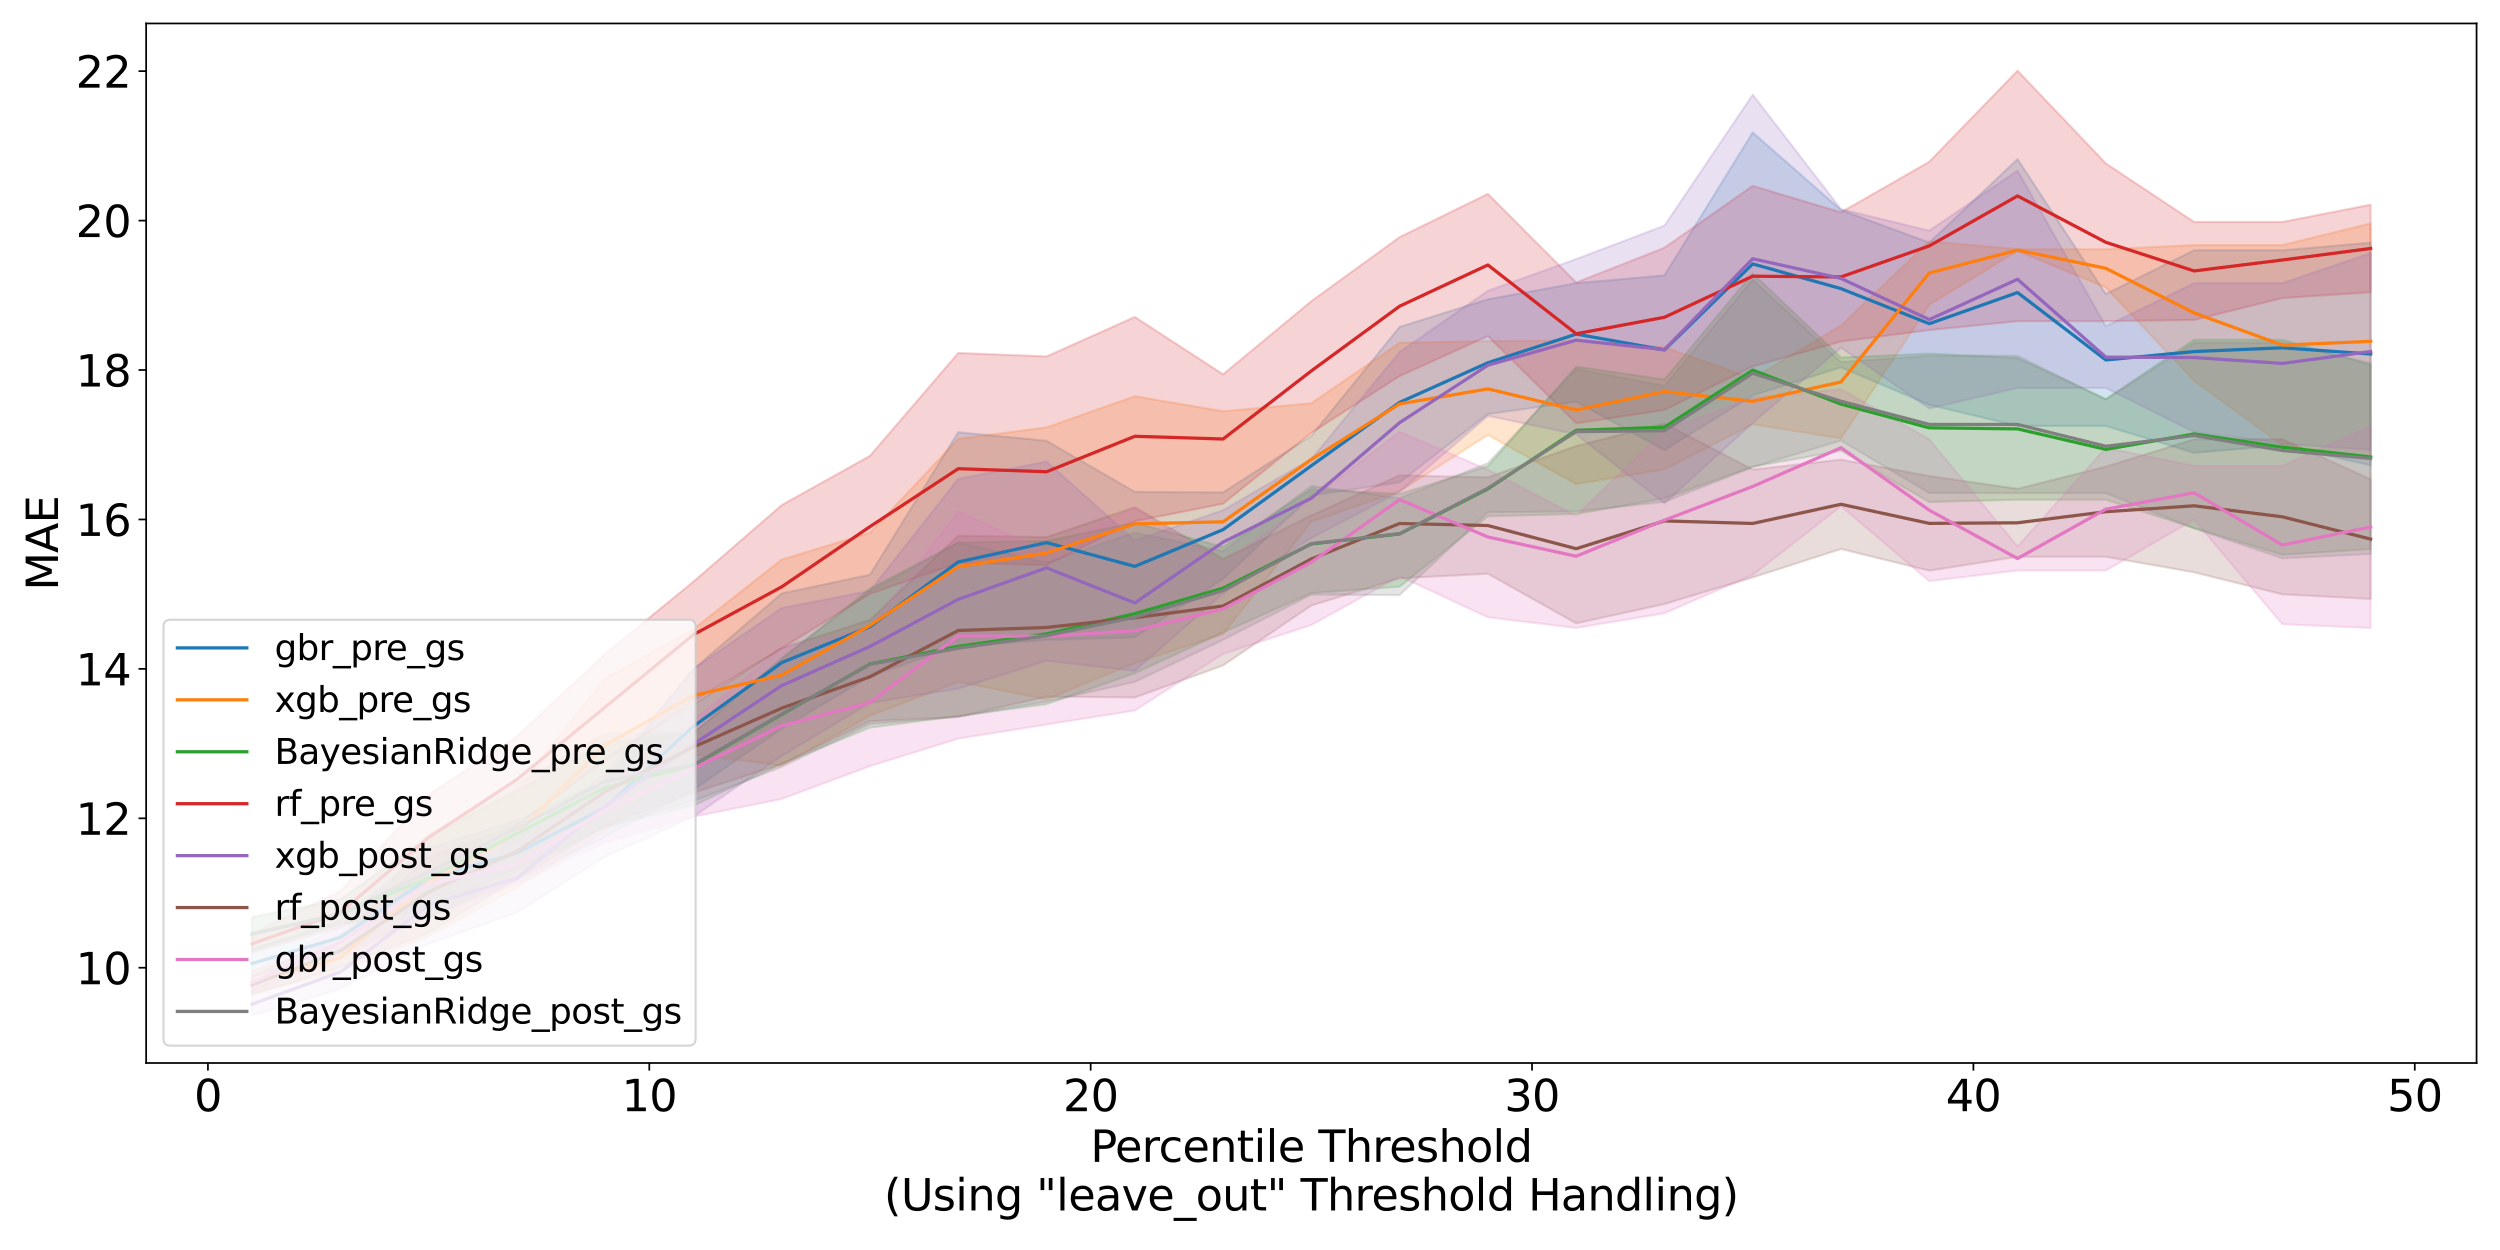 <?xml version="1.0" encoding="utf-8" standalone="no"?>
<!DOCTYPE svg PUBLIC "-//W3C//DTD SVG 1.1//EN"
  "http://www.w3.org/Graphics/SVG/1.1/DTD/svg11.dtd">
<svg xmlns:xlink="http://www.w3.org/1999/xlink" width="1152pt" height="576pt" viewBox="0 0 1152 576" xmlns="http://www.w3.org/2000/svg" version="1.1">
 <defs>
  <style type="text/css">*{stroke-linejoin: round; stroke-linecap: butt}</style>
 </defs>
 <g id="figure_1">
  <g id="patch_1">
   <path d="M 0 576 
L 1152 576 
L 1152 0 
L 0 0 
z
" style="fill: #ffffff"/>
  </g>
  <g id="axes_1">
   <g id="patch_2">
    <path d="M 67.34 489.832 
L 1141.2 489.832 
L 1141.2 10.8 
L 67.34 10.8 
z
" style="fill: #ffffff"/>
   </g>
   <g id="PolyCollection_1">
    <defs>
     <path id="m819f00474e" d="M 116.152 -138.502 
L 116.152 -126.036 
L 156.828 -136.911 
L 197.505 -153.57 
L 238.181 -170.364 
L 278.858 -190.309 
L 319.534 -212.094 
L 360.211 -240.229 
L 400.887 -264.37 
L 441.564 -278.407 
L 482.24 -281.12 
L 522.917 -282.336 
L 563.593 -309.261 
L 604.27 -347.611 
L 644.947 -353.755 
L 685.623 -385.175 
L 726.3 -390.897 
L 766.976 -368.599 
L 807.653 -393.784 
L 848.329 -406.728 
L 889.006 -389.466 
L 929.682 -379.71 
L 970.359 -379.71 
L 1011.035 -367.341 
L 1051.712 -370.786 
L 1092.388 -361.565 
L 1092.388 -464.182 
L 1092.388 -464.182 
L 1051.712 -460.672 
L 1011.035 -460.672 
L 970.359 -440.547 
L 929.682 -502.666 
L 889.006 -464.209 
L 848.329 -479.245 
L 807.653 -514.966 
L 766.976 -449.113 
L 726.3 -445.541 
L 685.623 -438.101 
L 644.947 -425.354 
L 604.27 -375.206 
L 563.593 -349.102 
L 522.917 -349.353 
L 482.24 -372.876 
L 441.564 -376.828 
L 400.887 -311.198 
L 360.211 -302.55 
L 319.534 -267.648 
L 278.858 -216.196 
L 238.181 -197.942 
L 197.505 -185.045 
L 156.828 -151.867 
L 116.152 -138.502 
z
" style="stroke: #1f77b4; stroke-opacity: 0.2"/>
    </defs>
    <g clip-path="url(#p50234b3541)">
     <use xlink:href="#m819f00474e" x="0" y="576" style="fill: #1f77b4; fill-opacity: 0.2; stroke: #1f77b4; stroke-opacity: 0.2"/>
    </g>
   </g>
   <g id="PolyCollection_2">
    <defs>
     <path id="m3ebd8fbb45" d="M 116.152 -128.602 
L 116.152 -118.145 
L 156.828 -128.496 
L 197.505 -144.54 
L 238.181 -167.089 
L 278.858 -193.217 
L 319.534 -228.27 
L 360.211 -223.286 
L 400.887 -246.145 
L 441.564 -261.806 
L 482.24 -253.749 
L 522.917 -270.437 
L 563.593 -283.814 
L 604.27 -335.634 
L 644.947 -349.636 
L 685.623 -375.591 
L 726.3 -352.934 
L 766.976 -359.743 
L 807.653 -380.48 
L 848.329 -373.987 
L 889.006 -435.591 
L 929.682 -460.361 
L 970.359 -443.571 
L 1011.035 -400.52 
L 1051.712 -370.861 
L 1092.388 -364.383 
L 1092.388 -473.056 
L 1092.388 -473.056 
L 1051.712 -463.076 
L 1011.035 -463.076 
L 970.359 -461.148 
L 929.682 -461.148 
L 889.006 -464.813 
L 848.329 -425.981 
L 807.653 -401.622 
L 766.976 -416.016 
L 726.3 -419.062 
L 685.623 -418.807 
L 644.947 -418.055 
L 604.27 -390.171 
L 563.593 -386.496 
L 522.917 -393.416 
L 482.24 -379.053 
L 441.564 -373.767 
L 400.887 -330.537 
L 360.211 -318.132 
L 319.534 -286.136 
L 278.858 -263.31 
L 238.181 -212.649 
L 197.505 -191.102 
L 156.828 -140.146 
L 116.152 -128.602 
z
" style="stroke: #ff7f0e; stroke-opacity: 0.2"/>
    </defs>
    <g clip-path="url(#p50234b3541)">
     <use xlink:href="#m3ebd8fbb45" x="0" y="576" style="fill: #ff7f0e; fill-opacity: 0.2; stroke: #ff7f0e; stroke-opacity: 0.2"/>
    </g>
   </g>
   <g id="PolyCollection_3">
    <defs>
     <path id="m1b0bc0205a" d="M 116.152 -153.653 
L 116.152 -137.771 
L 156.828 -150.194 
L 197.505 -152.84 
L 238.181 -174.287 
L 278.858 -194.933 
L 319.534 -204.715 
L 360.211 -223.969 
L 400.887 -240.68 
L 441.564 -246.051 
L 482.24 -251.467 
L 522.917 -265.795 
L 563.593 -284.611 
L 604.27 -302.722 
L 644.947 -305.68 
L 685.623 -338.093 
L 726.3 -339.149 
L 766.976 -346.338 
L 807.653 -360.934 
L 848.329 -368.286 
L 889.006 -344.657 
L 929.682 -345.74 
L 970.359 -345.74 
L 1011.035 -332.645 
L 1051.712 -320.372 
L 1092.388 -322.99 
L 1092.388 -407.848 
L 1092.388 -407.848 
L 1051.712 -419.447 
L 1011.035 -419.447 
L 970.359 -392.107 
L 929.682 -411.01 
L 889.006 -413.054 
L 848.329 -411.248 
L 807.653 -449.998 
L 766.976 -401.105 
L 726.3 -407.043 
L 685.623 -361.163 
L 644.947 -348.389 
L 604.27 -350.587 
L 563.593 -323.95 
L 522.917 -335.106 
L 482.24 -326.685 
L 441.564 -326.03 
L 400.887 -304.769 
L 360.211 -272.364 
L 319.534 -238.286 
L 278.858 -233.86 
L 238.181 -211.564 
L 197.505 -189.961 
L 156.828 -161.617 
L 116.152 -153.653 
z
" style="stroke: #2ca02c; stroke-opacity: 0.2"/>
    </defs>
    <g clip-path="url(#p50234b3541)">
     <use xlink:href="#m1b0bc0205a" x="0" y="576" style="fill: #2ca02c; fill-opacity: 0.2; stroke: #2ca02c; stroke-opacity: 0.2"/>
    </g>
   </g>
   <g id="PolyCollection_4">
    <defs>
     <path id="m17bde543a5" d="M 116.152 -145.741 
L 116.152 -137.014 
L 156.828 -148.645 
L 197.505 -168.422 
L 238.181 -195.793 
L 278.858 -225.156 
L 319.534 -252.894 
L 360.211 -277.275 
L 400.887 -302.317 
L 441.564 -316.648 
L 482.24 -315.566 
L 522.917 -335.835 
L 563.593 -343.895 
L 604.27 -376.589 
L 644.947 -402.726 
L 685.623 -421.122 
L 726.3 -380.948 
L 766.976 -387.075 
L 807.653 -407.118 
L 848.329 -418.619 
L 889.006 -423.902 
L 929.682 -427.994 
L 970.359 -427.994 
L 1011.035 -428.574 
L 1051.712 -438.657 
L 1092.388 -441.335 
L 1092.388 -481.693 
L 1092.388 -481.693 
L 1051.712 -473.728 
L 1011.035 -473.728 
L 970.359 -500.698 
L 929.682 -543.426 
L 889.006 -501.474 
L 848.329 -478.158 
L 807.653 -490.343 
L 766.976 -461.853 
L 726.3 -445.829 
L 685.623 -486.683 
L 644.947 -466.746 
L 604.27 -437.232 
L 563.593 -403.513 
L 522.917 -429.949 
L 482.24 -411.762 
L 441.564 -413.34 
L 400.887 -365.959 
L 360.211 -343.26 
L 319.534 -307.995 
L 278.858 -274.749 
L 238.181 -236.665 
L 197.505 -209.768 
L 156.828 -165.42 
L 116.152 -145.741 
z
" style="stroke: #d62728; stroke-opacity: 0.2"/>
    </defs>
    <g clip-path="url(#p50234b3541)">
     <use xlink:href="#m17bde543a5" x="0" y="576" style="fill: #d62728; fill-opacity: 0.2; stroke: #d62728; stroke-opacity: 0.2"/>
    </g>
   </g>
   <g id="PolyCollection_5">
    <defs>
     <path id="m813fef4006" d="M 116.152 -119.782 
L 116.152 -107.942 
L 156.828 -120.309 
L 197.505 -141.144 
L 238.181 -155.487 
L 278.858 -181.267 
L 319.534 -199.677 
L 360.211 -227.702 
L 400.887 -252.117 
L 441.564 -258.652 
L 482.24 -271.547 
L 522.917 -266.852 
L 563.593 -302.544 
L 604.27 -328.095 
L 644.947 -349.407 
L 685.623 -384.366 
L 726.3 -375.91 
L 766.976 -344.025 
L 807.653 -381.171 
L 848.329 -415.785 
L 889.006 -387.798 
L 929.682 -397.215 
L 970.359 -397.215 
L 1011.035 -376.972 
L 1051.712 -371.531 
L 1092.388 -368.664 
L 1092.388 -459.37 
L 1092.388 -459.37 
L 1051.712 -445.516 
L 1011.035 -445.516 
L 970.359 -425.662 
L 929.682 -497.398 
L 889.006 -469.685 
L 848.329 -479.621 
L 807.653 -532.367 
L 766.976 -472.038 
L 726.3 -456.626 
L 685.623 -441.972 
L 644.947 -413.816 
L 604.27 -364.469 
L 563.593 -340.884 
L 522.917 -326.971 
L 482.24 -363.337 
L 441.564 -355.304 
L 400.887 -303.738 
L 360.211 -295.824 
L 319.534 -267.753 
L 278.858 -219.046 
L 238.181 -189.852 
L 197.505 -173.249 
L 156.828 -137.811 
L 116.152 -119.782 
z
" style="stroke: #9467bd; stroke-opacity: 0.2"/>
    </defs>
    <g clip-path="url(#p50234b3541)">
     <use xlink:href="#m813fef4006" x="0" y="576" style="fill: #9467bd; fill-opacity: 0.2; stroke: #9467bd; stroke-opacity: 0.2"/>
    </g>
   </g>
   <g id="PolyCollection_6">
    <defs>
     <path id="m4f1d63dacf" d="M 116.152 -125.949 
L 116.152 -117.687 
L 156.828 -130.337 
L 197.505 -146.184 
L 238.181 -170.785 
L 278.858 -195.476 
L 319.534 -210.69 
L 360.211 -223.899 
L 400.887 -243.661 
L 441.564 -245.649 
L 482.24 -254.998 
L 522.917 -254.583 
L 563.593 -269.372 
L 604.27 -296.971 
L 644.947 -309.535 
L 685.623 -311.608 
L 726.3 -288.766 
L 766.976 -297.66 
L 807.653 -309.926 
L 848.329 -323.026 
L 889.006 -313.02 
L 929.682 -319.43 
L 970.359 -319.43 
L 1011.035 -312.281 
L 1051.712 -302.127 
L 1092.388 -299.999 
L 1092.388 -355.157 
L 1092.388 -355.157 
L 1051.712 -373.584 
L 1011.035 -373.584 
L 970.359 -360.973 
L 929.682 -350.751 
L 889.006 -356.633 
L 848.329 -364.228 
L 807.653 -359.649 
L 766.976 -380.801 
L 726.3 -370.485 
L 685.623 -356.055 
L 644.947 -356.986 
L 604.27 -338.485 
L 563.593 -318.41 
L 522.917 -342.252 
L 482.24 -328.504 
L 441.564 -329.173 
L 400.887 -290.364 
L 360.211 -277.378 
L 319.534 -251.349 
L 278.858 -226.732 
L 238.181 -195.882 
L 197.505 -181.043 
L 156.828 -145.073 
L 116.152 -125.949 
z
" style="stroke: #8c564b; stroke-opacity: 0.2"/>
    </defs>
    <g clip-path="url(#p50234b3541)">
     <use xlink:href="#m4f1d63dacf" x="0" y="576" style="fill: #8c564b; fill-opacity: 0.2; stroke: #8c564b; stroke-opacity: 0.2"/>
    </g>
   </g>
   <g id="PolyCollection_7">
    <defs>
     <path id="m978d7ada3b" d="M 116.152 -128.238 
L 116.152 -118.541 
L 156.828 -134.895 
L 197.505 -153.953 
L 238.181 -168.698 
L 278.858 -187.773 
L 319.534 -199.684 
L 360.211 -207.859 
L 400.887 -222.98 
L 441.564 -235.653 
L 482.24 -242.148 
L 522.917 -248.587 
L 563.593 -274.71 
L 604.27 -287.981 
L 644.947 -310.492 
L 685.623 -291.543 
L 726.3 -286.637 
L 766.976 -293.436 
L 807.653 -311.054 
L 848.329 -342.725 
L 889.006 -308.229 
L 929.682 -313.109 
L 970.359 -313.109 
L 1011.035 -336.547 
L 1051.712 -288.368 
L 1092.388 -286.634 
L 1092.388 -379.691 
L 1092.388 -379.691 
L 1051.712 -361.331 
L 1011.035 -361.331 
L 970.359 -369.62 
L 929.682 -324.155 
L 889.006 -373.537 
L 848.329 -396.645 
L 807.653 -392.615 
L 766.976 -377.828 
L 726.3 -338.297 
L 685.623 -359.525 
L 644.947 -377.054 
L 604.27 -345.939 
L 563.593 -316.149 
L 522.917 -342.042 
L 482.24 -321.943 
L 441.564 -340.47 
L 400.887 -287.277 
L 360.211 -277.117 
L 319.534 -244.16 
L 278.858 -216.323 
L 238.181 -186.495 
L 197.505 -185.824 
L 156.828 -149.263 
L 116.152 -128.238 
z
" style="stroke: #e377c2; stroke-opacity: 0.2"/>
    </defs>
    <g clip-path="url(#p50234b3541)">
     <use xlink:href="#m978d7ada3b" x="0" y="576" style="fill: #e377c2; fill-opacity: 0.2; stroke: #e377c2; stroke-opacity: 0.2"/>
    </g>
   </g>
   <g id="PolyCollection_8">
    <defs>
     <path id="m6491fcd798" d="M 116.152 -153.197 
L 116.152 -138.501 
L 156.828 -150.224 
L 197.505 -157.035 
L 238.181 -175.944 
L 278.858 -194.991 
L 319.534 -206.83 
L 360.211 -222.583 
L 400.887 -242.328 
L 441.564 -245.674 
L 482.24 -252.674 
L 522.917 -261.787 
L 563.593 -281.181 
L 604.27 -302.007 
L 644.947 -301.774 
L 685.623 -339.941 
L 726.3 -340.306 
L 766.976 -344.728 
L 807.653 -360.74 
L 848.329 -373.001 
L 889.006 -348.786 
L 929.682 -348.758 
L 970.359 -348.758 
L 1011.035 -332.518 
L 1051.712 -318.709 
L 1092.388 -320.739 
L 1092.388 -408.737 
L 1092.388 -408.737 
L 1051.712 -418.11 
L 1011.035 -418.11 
L 970.359 -391.962 
L 929.682 -412.06 
L 889.006 -412.076 
L 848.329 -409.184 
L 807.653 -447.227 
L 766.976 -398.201 
L 726.3 -405.995 
L 685.623 -362.592 
L 644.947 -346.466 
L 604.27 -352.098 
L 563.593 -322.073 
L 522.917 -330.586 
L 482.24 -316.716 
L 441.564 -325.886 
L 400.887 -303.707 
L 360.211 -272.71 
L 319.534 -238.116 
L 278.858 -238.129 
L 238.181 -214.884 
L 197.505 -191.278 
L 156.828 -161.375 
L 116.152 -153.197 
z
" style="stroke: #7f7f7f; stroke-opacity: 0.2"/>
    </defs>
    <g clip-path="url(#p50234b3541)">
     <use xlink:href="#m6491fcd798" x="0" y="576" style="fill: #7f7f7f; fill-opacity: 0.2; stroke: #7f7f7f; stroke-opacity: 0.2"/>
    </g>
   </g>
   <g id="matplotlib.axis_1">
    <g id="xtick_1">
     <g id="line2d_1">
      <defs>
       <path id="m5d706feee9" d="M 0 0 
L 0 3.5 
" style="stroke: #000000; stroke-width: 0.8"/>
      </defs>
      <g>
       <use xlink:href="#m5d706feee9" x="95.814" y="489.832" style="stroke: #000000; stroke-width: 0.8"/>
      </g>
     </g>
     <g id="text_1">
      <!-- 0 -->
      <g transform="translate(89.451 512.029) scale(0.2 -0.2)">
       <defs>
        <path id="DejaVuSans-30" d="M 2034 4250 
Q 1547 4250 1301 3770 
Q 1056 3291 1056 2328 
Q 1056 1369 1301 889 
Q 1547 409 2034 409 
Q 2525 409 2770 889 
Q 3016 1369 3016 2328 
Q 3016 3291 2770 3770 
Q 2525 4250 2034 4250 
z
M 2034 4750 
Q 2819 4750 3233 4129 
Q 3647 3509 3647 2328 
Q 3647 1150 3233 529 
Q 2819 -91 2034 -91 
Q 1250 -91 836 529 
Q 422 1150 422 2328 
Q 422 3509 836 4129 
Q 1250 4750 2034 4750 
z
" transform="scale(0.016)"/>
       </defs>
       <use xlink:href="#DejaVuSans-30"/>
      </g>
     </g>
    </g>
    <g id="xtick_2">
     <g id="line2d_2">
      <g>
       <use xlink:href="#m5d706feee9" x="299.196" y="489.832" style="stroke: #000000; stroke-width: 0.8"/>
      </g>
     </g>
     <g id="text_2">
      <!-- 10 -->
      <g transform="translate(286.471 512.029) scale(0.2 -0.2)">
       <defs>
        <path id="DejaVuSans-31" d="M 794 531 
L 1825 531 
L 1825 4091 
L 703 3866 
L 703 4441 
L 1819 4666 
L 2450 4666 
L 2450 531 
L 3481 531 
L 3481 0 
L 794 0 
L 794 531 
z
" transform="scale(0.016)"/>
       </defs>
       <use xlink:href="#DejaVuSans-31"/>
       <use xlink:href="#DejaVuSans-30" x="63.623"/>
      </g>
     </g>
    </g>
    <g id="xtick_3">
     <g id="line2d_3">
      <g>
       <use xlink:href="#m5d706feee9" x="502.579" y="489.832" style="stroke: #000000; stroke-width: 0.8"/>
      </g>
     </g>
     <g id="text_3">
      <!-- 20 -->
      <g transform="translate(489.854 512.029) scale(0.2 -0.2)">
       <defs>
        <path id="DejaVuSans-32" d="M 1228 531 
L 3431 531 
L 3431 0 
L 469 0 
L 469 531 
Q 828 903 1448 1529 
Q 2069 2156 2228 2338 
Q 2531 2678 2651 2914 
Q 2772 3150 2772 3378 
Q 2772 3750 2511 3984 
Q 2250 4219 1831 4219 
Q 1534 4219 1204 4116 
Q 875 4013 500 3803 
L 500 4441 
Q 881 4594 1212 4672 
Q 1544 4750 1819 4750 
Q 2544 4750 2975 4387 
Q 3406 4025 3406 3419 
Q 3406 3131 3298 2873 
Q 3191 2616 2906 2266 
Q 2828 2175 2409 1742 
Q 1991 1309 1228 531 
z
" transform="scale(0.016)"/>
       </defs>
       <use xlink:href="#DejaVuSans-32"/>
       <use xlink:href="#DejaVuSans-30" x="63.623"/>
      </g>
     </g>
    </g>
    <g id="xtick_4">
     <g id="line2d_4">
      <g>
       <use xlink:href="#m5d706feee9" x="705.961" y="489.832" style="stroke: #000000; stroke-width: 0.8"/>
      </g>
     </g>
     <g id="text_4">
      <!-- 30 -->
      <g transform="translate(693.236 512.029) scale(0.2 -0.2)">
       <defs>
        <path id="DejaVuSans-33" d="M 2597 2516 
Q 3050 2419 3304 2112 
Q 3559 1806 3559 1356 
Q 3559 666 3084 287 
Q 2609 -91 1734 -91 
Q 1441 -91 1130 -33 
Q 819 25 488 141 
L 488 750 
Q 750 597 1062 519 
Q 1375 441 1716 441 
Q 2309 441 2620 675 
Q 2931 909 2931 1356 
Q 2931 1769 2642 2001 
Q 2353 2234 1838 2234 
L 1294 2234 
L 1294 2753 
L 1863 2753 
Q 2328 2753 2575 2939 
Q 2822 3125 2822 3475 
Q 2822 3834 2567 4026 
Q 2313 4219 1838 4219 
Q 1578 4219 1281 4162 
Q 984 4106 628 3988 
L 628 4550 
Q 988 4650 1302 4700 
Q 1616 4750 1894 4750 
Q 2613 4750 3031 4423 
Q 3450 4097 3450 3541 
Q 3450 3153 3228 2886 
Q 3006 2619 2597 2516 
z
" transform="scale(0.016)"/>
       </defs>
       <use xlink:href="#DejaVuSans-33"/>
       <use xlink:href="#DejaVuSans-30" x="63.623"/>
      </g>
     </g>
    </g>
    <g id="xtick_5">
     <g id="line2d_5">
      <g>
       <use xlink:href="#m5d706feee9" x="909.344" y="489.832" style="stroke: #000000; stroke-width: 0.8"/>
      </g>
     </g>
     <g id="text_5">
      <!-- 40 -->
      <g transform="translate(896.619 512.029) scale(0.2 -0.2)">
       <defs>
        <path id="DejaVuSans-34" d="M 2419 4116 
L 825 1625 
L 2419 1625 
L 2419 4116 
z
M 2253 4666 
L 3047 4666 
L 3047 1625 
L 3713 1625 
L 3713 1100 
L 3047 1100 
L 3047 0 
L 2419 0 
L 2419 1100 
L 313 1100 
L 313 1709 
L 2253 4666 
z
" transform="scale(0.016)"/>
       </defs>
       <use xlink:href="#DejaVuSans-34"/>
       <use xlink:href="#DejaVuSans-30" x="63.623"/>
      </g>
     </g>
    </g>
    <g id="xtick_6">
     <g id="line2d_6">
      <g>
       <use xlink:href="#m5d706feee9" x="1112.726" y="489.832" style="stroke: #000000; stroke-width: 0.8"/>
      </g>
     </g>
     <g id="text_6">
      <!-- 50 -->
      <g transform="translate(1100.001 512.029) scale(0.2 -0.2)">
       <defs>
        <path id="DejaVuSans-35" d="M 691 4666 
L 3169 4666 
L 3169 4134 
L 1269 4134 
L 1269 2991 
Q 1406 3038 1543 3061 
Q 1681 3084 1819 3084 
Q 2600 3084 3056 2656 
Q 3513 2228 3513 1497 
Q 3513 744 3044 326 
Q 2575 -91 1722 -91 
Q 1428 -91 1123 -41 
Q 819 9 494 109 
L 494 744 
Q 775 591 1075 516 
Q 1375 441 1709 441 
Q 2250 441 2565 725 
Q 2881 1009 2881 1497 
Q 2881 1984 2565 2268 
Q 2250 2553 1709 2553 
Q 1456 2553 1204 2497 
Q 953 2441 691 2322 
L 691 4666 
z
" transform="scale(0.016)"/>
       </defs>
       <use xlink:href="#DejaVuSans-35"/>
       <use xlink:href="#DejaVuSans-30" x="63.623"/>
      </g>
     </g>
    </g>
    <g id="text_7">
     <!-- Percentile Threshold -->
     <g transform="translate(502.49 535.385) scale(0.2 -0.2)">
      <defs>
       <path id="DejaVuSans-50" d="M 1259 4147 
L 1259 2394 
L 2053 2394 
Q 2494 2394 2734 2622 
Q 2975 2850 2975 3272 
Q 2975 3691 2734 3919 
Q 2494 4147 2053 4147 
L 1259 4147 
z
M 628 4666 
L 2053 4666 
Q 2838 4666 3239 4311 
Q 3641 3956 3641 3272 
Q 3641 2581 3239 2228 
Q 2838 1875 2053 1875 
L 1259 1875 
L 1259 0 
L 628 0 
L 628 4666 
z
" transform="scale(0.016)"/>
       <path id="DejaVuSans-65" d="M 3597 1894 
L 3597 1613 
L 953 1613 
Q 991 1019 1311 708 
Q 1631 397 2203 397 
Q 2534 397 2845 478 
Q 3156 559 3463 722 
L 3463 178 
Q 3153 47 2828 -22 
Q 2503 -91 2169 -91 
Q 1331 -91 842 396 
Q 353 884 353 1716 
Q 353 2575 817 3079 
Q 1281 3584 2069 3584 
Q 2775 3584 3186 3129 
Q 3597 2675 3597 1894 
z
M 3022 2063 
Q 3016 2534 2758 2815 
Q 2500 3097 2075 3097 
Q 1594 3097 1305 2825 
Q 1016 2553 972 2059 
L 3022 2063 
z
" transform="scale(0.016)"/>
       <path id="DejaVuSans-72" d="M 2631 2963 
Q 2534 3019 2420 3045 
Q 2306 3072 2169 3072 
Q 1681 3072 1420 2755 
Q 1159 2438 1159 1844 
L 1159 0 
L 581 0 
L 581 3500 
L 1159 3500 
L 1159 2956 
Q 1341 3275 1631 3429 
Q 1922 3584 2338 3584 
Q 2397 3584 2469 3576 
Q 2541 3569 2628 3553 
L 2631 2963 
z
" transform="scale(0.016)"/>
       <path id="DejaVuSans-63" d="M 3122 3366 
L 3122 2828 
Q 2878 2963 2633 3030 
Q 2388 3097 2138 3097 
Q 1578 3097 1268 2742 
Q 959 2388 959 1747 
Q 959 1106 1268 751 
Q 1578 397 2138 397 
Q 2388 397 2633 464 
Q 2878 531 3122 666 
L 3122 134 
Q 2881 22 2623 -34 
Q 2366 -91 2075 -91 
Q 1284 -91 818 406 
Q 353 903 353 1747 
Q 353 2603 823 3093 
Q 1294 3584 2113 3584 
Q 2378 3584 2631 3529 
Q 2884 3475 3122 3366 
z
" transform="scale(0.016)"/>
       <path id="DejaVuSans-6e" d="M 3513 2113 
L 3513 0 
L 2938 0 
L 2938 2094 
Q 2938 2591 2744 2837 
Q 2550 3084 2163 3084 
Q 1697 3084 1428 2787 
Q 1159 2491 1159 1978 
L 1159 0 
L 581 0 
L 581 3500 
L 1159 3500 
L 1159 2956 
Q 1366 3272 1645 3428 
Q 1925 3584 2291 3584 
Q 2894 3584 3203 3211 
Q 3513 2838 3513 2113 
z
" transform="scale(0.016)"/>
       <path id="DejaVuSans-74" d="M 1172 4494 
L 1172 3500 
L 2356 3500 
L 2356 3053 
L 1172 3053 
L 1172 1153 
Q 1172 725 1289 603 
Q 1406 481 1766 481 
L 2356 481 
L 2356 0 
L 1766 0 
Q 1100 0 847 248 
Q 594 497 594 1153 
L 594 3053 
L 172 3053 
L 172 3500 
L 594 3500 
L 594 4494 
L 1172 4494 
z
" transform="scale(0.016)"/>
       <path id="DejaVuSans-69" d="M 603 3500 
L 1178 3500 
L 1178 0 
L 603 0 
L 603 3500 
z
M 603 4863 
L 1178 4863 
L 1178 4134 
L 603 4134 
L 603 4863 
z
" transform="scale(0.016)"/>
       <path id="DejaVuSans-6c" d="M 603 4863 
L 1178 4863 
L 1178 0 
L 603 0 
L 603 4863 
z
" transform="scale(0.016)"/>
       <path id="DejaVuSans-20" transform="scale(0.016)"/>
       <path id="DejaVuSans-54" d="M -19 4666 
L 3928 4666 
L 3928 4134 
L 2272 4134 
L 2272 0 
L 1638 0 
L 1638 4134 
L -19 4134 
L -19 4666 
z
" transform="scale(0.016)"/>
       <path id="DejaVuSans-68" d="M 3513 2113 
L 3513 0 
L 2938 0 
L 2938 2094 
Q 2938 2591 2744 2837 
Q 2550 3084 2163 3084 
Q 1697 3084 1428 2787 
Q 1159 2491 1159 1978 
L 1159 0 
L 581 0 
L 581 4863 
L 1159 4863 
L 1159 2956 
Q 1366 3272 1645 3428 
Q 1925 3584 2291 3584 
Q 2894 3584 3203 3211 
Q 3513 2838 3513 2113 
z
" transform="scale(0.016)"/>
       <path id="DejaVuSans-73" d="M 2834 3397 
L 2834 2853 
Q 2591 2978 2328 3040 
Q 2066 3103 1784 3103 
Q 1356 3103 1142 2972 
Q 928 2841 928 2578 
Q 928 2378 1081 2264 
Q 1234 2150 1697 2047 
L 1894 2003 
Q 2506 1872 2764 1633 
Q 3022 1394 3022 966 
Q 3022 478 2636 193 
Q 2250 -91 1575 -91 
Q 1294 -91 989 -36 
Q 684 19 347 128 
L 347 722 
Q 666 556 975 473 
Q 1284 391 1588 391 
Q 1994 391 2212 530 
Q 2431 669 2431 922 
Q 2431 1156 2273 1281 
Q 2116 1406 1581 1522 
L 1381 1569 
Q 847 1681 609 1914 
Q 372 2147 372 2553 
Q 372 3047 722 3315 
Q 1072 3584 1716 3584 
Q 2034 3584 2315 3537 
Q 2597 3491 2834 3397 
z
" transform="scale(0.016)"/>
       <path id="DejaVuSans-6f" d="M 1959 3097 
Q 1497 3097 1228 2736 
Q 959 2375 959 1747 
Q 959 1119 1226 758 
Q 1494 397 1959 397 
Q 2419 397 2687 759 
Q 2956 1122 2956 1747 
Q 2956 2369 2687 2733 
Q 2419 3097 1959 3097 
z
M 1959 3584 
Q 2709 3584 3137 3096 
Q 3566 2609 3566 1747 
Q 3566 888 3137 398 
Q 2709 -91 1959 -91 
Q 1206 -91 779 398 
Q 353 888 353 1747 
Q 353 2609 779 3096 
Q 1206 3584 1959 3584 
z
" transform="scale(0.016)"/>
       <path id="DejaVuSans-64" d="M 2906 2969 
L 2906 4863 
L 3481 4863 
L 3481 0 
L 2906 0 
L 2906 525 
Q 2725 213 2448 61 
Q 2172 -91 1784 -91 
Q 1150 -91 751 415 
Q 353 922 353 1747 
Q 353 2572 751 3078 
Q 1150 3584 1784 3584 
Q 2172 3584 2448 3432 
Q 2725 3281 2906 2969 
z
M 947 1747 
Q 947 1113 1208 752 
Q 1469 391 1925 391 
Q 2381 391 2643 752 
Q 2906 1113 2906 1747 
Q 2906 2381 2643 2742 
Q 2381 3103 1925 3103 
Q 1469 3103 1208 2742 
Q 947 2381 947 1747 
z
" transform="scale(0.016)"/>
      </defs>
      <use xlink:href="#DejaVuSans-50"/>
      <use xlink:href="#DejaVuSans-65" x="56.678"/>
      <use xlink:href="#DejaVuSans-72" x="118.201"/>
      <use xlink:href="#DejaVuSans-63" x="157.064"/>
      <use xlink:href="#DejaVuSans-65" x="212.045"/>
      <use xlink:href="#DejaVuSans-6e" x="273.568"/>
      <use xlink:href="#DejaVuSans-74" x="336.947"/>
      <use xlink:href="#DejaVuSans-69" x="376.156"/>
      <use xlink:href="#DejaVuSans-6c" x="403.939"/>
      <use xlink:href="#DejaVuSans-65" x="431.723"/>
      <use xlink:href="#DejaVuSans-20" x="493.246"/>
      <use xlink:href="#DejaVuSans-54" x="525.033"/>
      <use xlink:href="#DejaVuSans-68" x="586.117"/>
      <use xlink:href="#DejaVuSans-72" x="649.496"/>
      <use xlink:href="#DejaVuSans-65" x="688.359"/>
      <use xlink:href="#DejaVuSans-73" x="749.883"/>
      <use xlink:href="#DejaVuSans-68" x="801.982"/>
      <use xlink:href="#DejaVuSans-6f" x="865.361"/>
      <use xlink:href="#DejaVuSans-6c" x="926.543"/>
      <use xlink:href="#DejaVuSans-64" x="954.326"/>
     </g>
     <!-- (Using "leave_out" Threshold Handling) -->
     <g transform="translate(407.379 557.781) scale(0.2 -0.2)">
      <defs>
       <path id="DejaVuSans-28" d="M 1984 4856 
Q 1566 4138 1362 3434 
Q 1159 2731 1159 2009 
Q 1159 1288 1364 580 
Q 1569 -128 1984 -844 
L 1484 -844 
Q 1016 -109 783 600 
Q 550 1309 550 2009 
Q 550 2706 781 3412 
Q 1013 4119 1484 4856 
L 1984 4856 
z
" transform="scale(0.016)"/>
       <path id="DejaVuSans-55" d="M 556 4666 
L 1191 4666 
L 1191 1831 
Q 1191 1081 1462 751 
Q 1734 422 2344 422 
Q 2950 422 3222 751 
Q 3494 1081 3494 1831 
L 3494 4666 
L 4128 4666 
L 4128 1753 
Q 4128 841 3676 375 
Q 3225 -91 2344 -91 
Q 1459 -91 1007 375 
Q 556 841 556 1753 
L 556 4666 
z
" transform="scale(0.016)"/>
       <path id="DejaVuSans-67" d="M 2906 1791 
Q 2906 2416 2648 2759 
Q 2391 3103 1925 3103 
Q 1463 3103 1205 2759 
Q 947 2416 947 1791 
Q 947 1169 1205 825 
Q 1463 481 1925 481 
Q 2391 481 2648 825 
Q 2906 1169 2906 1791 
z
M 3481 434 
Q 3481 -459 3084 -895 
Q 2688 -1331 1869 -1331 
Q 1566 -1331 1297 -1286 
Q 1028 -1241 775 -1147 
L 775 -588 
Q 1028 -725 1275 -790 
Q 1522 -856 1778 -856 
Q 2344 -856 2625 -561 
Q 2906 -266 2906 331 
L 2906 616 
Q 2728 306 2450 153 
Q 2172 0 1784 0 
Q 1141 0 747 490 
Q 353 981 353 1791 
Q 353 2603 747 3093 
Q 1141 3584 1784 3584 
Q 2172 3584 2450 3431 
Q 2728 3278 2906 2969 
L 2906 3500 
L 3481 3500 
L 3481 434 
z
" transform="scale(0.016)"/>
       <path id="DejaVuSans-22" d="M 1147 4666 
L 1147 2931 
L 616 2931 
L 616 4666 
L 1147 4666 
z
M 2328 4666 
L 2328 2931 
L 1797 2931 
L 1797 4666 
L 2328 4666 
z
" transform="scale(0.016)"/>
       <path id="DejaVuSans-61" d="M 2194 1759 
Q 1497 1759 1228 1600 
Q 959 1441 959 1056 
Q 959 750 1161 570 
Q 1363 391 1709 391 
Q 2188 391 2477 730 
Q 2766 1069 2766 1631 
L 2766 1759 
L 2194 1759 
z
M 3341 1997 
L 3341 0 
L 2766 0 
L 2766 531 
Q 2569 213 2275 61 
Q 1981 -91 1556 -91 
Q 1019 -91 701 211 
Q 384 513 384 1019 
Q 384 1609 779 1909 
Q 1175 2209 1959 2209 
L 2766 2209 
L 2766 2266 
Q 2766 2663 2505 2880 
Q 2244 3097 1772 3097 
Q 1472 3097 1187 3025 
Q 903 2953 641 2809 
L 641 3341 
Q 956 3463 1253 3523 
Q 1550 3584 1831 3584 
Q 2591 3584 2966 3190 
Q 3341 2797 3341 1997 
z
" transform="scale(0.016)"/>
       <path id="DejaVuSans-76" d="M 191 3500 
L 800 3500 
L 1894 563 
L 2988 3500 
L 3597 3500 
L 2284 0 
L 1503 0 
L 191 3500 
z
" transform="scale(0.016)"/>
       <path id="DejaVuSans-5f" d="M 3263 -1063 
L 3263 -1509 
L -63 -1509 
L -63 -1063 
L 3263 -1063 
z
" transform="scale(0.016)"/>
       <path id="DejaVuSans-75" d="M 544 1381 
L 544 3500 
L 1119 3500 
L 1119 1403 
Q 1119 906 1312 657 
Q 1506 409 1894 409 
Q 2359 409 2629 706 
Q 2900 1003 2900 1516 
L 2900 3500 
L 3475 3500 
L 3475 0 
L 2900 0 
L 2900 538 
Q 2691 219 2414 64 
Q 2138 -91 1772 -91 
Q 1169 -91 856 284 
Q 544 659 544 1381 
z
M 1991 3584 
L 1991 3584 
z
" transform="scale(0.016)"/>
       <path id="DejaVuSans-48" d="M 628 4666 
L 1259 4666 
L 1259 2753 
L 3553 2753 
L 3553 4666 
L 4184 4666 
L 4184 0 
L 3553 0 
L 3553 2222 
L 1259 2222 
L 1259 0 
L 628 0 
L 628 4666 
z
" transform="scale(0.016)"/>
       <path id="DejaVuSans-29" d="M 513 4856 
L 1013 4856 
Q 1481 4119 1714 3412 
Q 1947 2706 1947 2009 
Q 1947 1309 1714 600 
Q 1481 -109 1013 -844 
L 513 -844 
Q 928 -128 1133 580 
Q 1338 1288 1338 2009 
Q 1338 2731 1133 3434 
Q 928 4138 513 4856 
z
" transform="scale(0.016)"/>
      </defs>
      <use xlink:href="#DejaVuSans-28"/>
      <use xlink:href="#DejaVuSans-55" x="39.014"/>
      <use xlink:href="#DejaVuSans-73" x="112.207"/>
      <use xlink:href="#DejaVuSans-69" x="164.307"/>
      <use xlink:href="#DejaVuSans-6e" x="192.09"/>
      <use xlink:href="#DejaVuSans-67" x="255.469"/>
      <use xlink:href="#DejaVuSans-20" x="318.945"/>
      <use xlink:href="#DejaVuSans-22" x="350.732"/>
      <use xlink:href="#DejaVuSans-6c" x="396.729"/>
      <use xlink:href="#DejaVuSans-65" x="424.512"/>
      <use xlink:href="#DejaVuSans-61" x="486.035"/>
      <use xlink:href="#DejaVuSans-76" x="547.314"/>
      <use xlink:href="#DejaVuSans-65" x="606.494"/>
      <use xlink:href="#DejaVuSans-5f" x="668.018"/>
      <use xlink:href="#DejaVuSans-6f" x="718.018"/>
      <use xlink:href="#DejaVuSans-75" x="779.199"/>
      <use xlink:href="#DejaVuSans-74" x="842.578"/>
      <use xlink:href="#DejaVuSans-22" x="881.787"/>
      <use xlink:href="#DejaVuSans-20" x="927.783"/>
      <use xlink:href="#DejaVuSans-54" x="959.57"/>
      <use xlink:href="#DejaVuSans-68" x="1020.654"/>
      <use xlink:href="#DejaVuSans-72" x="1084.033"/>
      <use xlink:href="#DejaVuSans-65" x="1122.896"/>
      <use xlink:href="#DejaVuSans-73" x="1184.42"/>
      <use xlink:href="#DejaVuSans-68" x="1236.52"/>
      <use xlink:href="#DejaVuSans-6f" x="1299.898"/>
      <use xlink:href="#DejaVuSans-6c" x="1361.08"/>
      <use xlink:href="#DejaVuSans-64" x="1388.863"/>
      <use xlink:href="#DejaVuSans-20" x="1452.34"/>
      <use xlink:href="#DejaVuSans-48" x="1484.127"/>
      <use xlink:href="#DejaVuSans-61" x="1559.322"/>
      <use xlink:href="#DejaVuSans-6e" x="1620.602"/>
      <use xlink:href="#DejaVuSans-64" x="1683.98"/>
      <use xlink:href="#DejaVuSans-6c" x="1747.457"/>
      <use xlink:href="#DejaVuSans-69" x="1775.24"/>
      <use xlink:href="#DejaVuSans-6e" x="1803.023"/>
      <use xlink:href="#DejaVuSans-67" x="1866.402"/>
      <use xlink:href="#DejaVuSans-29" x="1929.879"/>
     </g>
    </g>
   </g>
   <g id="matplotlib.axis_2">
    <g id="ytick_1">
     <g id="line2d_7">
      <defs>
       <path id="m0adc75352e" d="M 0 0 
L -3.5 0 
" style="stroke: #000000; stroke-width: 0.8"/>
      </defs>
      <g>
       <use xlink:href="#m0adc75352e" x="67.34" y="445.942" style="stroke: #000000; stroke-width: 0.8"/>
      </g>
     </g>
     <g id="text_8">
      <!-- 10 -->
      <g transform="translate(34.89 453.541) scale(0.2 -0.2)">
       <use xlink:href="#DejaVuSans-31"/>
       <use xlink:href="#DejaVuSans-30" x="63.623"/>
      </g>
     </g>
    </g>
    <g id="ytick_2">
     <g id="line2d_8">
      <g>
       <use xlink:href="#m0adc75352e" x="67.34" y="377.084" style="stroke: #000000; stroke-width: 0.8"/>
      </g>
     </g>
     <g id="text_9">
      <!-- 12 -->
      <g transform="translate(34.89 384.682) scale(0.2 -0.2)">
       <use xlink:href="#DejaVuSans-31"/>
       <use xlink:href="#DejaVuSans-32" x="63.623"/>
      </g>
     </g>
    </g>
    <g id="ytick_3">
     <g id="line2d_9">
      <g>
       <use xlink:href="#m0adc75352e" x="67.34" y="308.225" style="stroke: #000000; stroke-width: 0.8"/>
      </g>
     </g>
     <g id="text_10">
      <!-- 14 -->
      <g transform="translate(34.89 315.824) scale(0.2 -0.2)">
       <use xlink:href="#DejaVuSans-31"/>
       <use xlink:href="#DejaVuSans-34" x="63.623"/>
      </g>
     </g>
    </g>
    <g id="ytick_4">
     <g id="line2d_10">
      <g>
       <use xlink:href="#m0adc75352e" x="67.34" y="239.367" style="stroke: #000000; stroke-width: 0.8"/>
      </g>
     </g>
     <g id="text_11">
      <!-- 16 -->
      <g transform="translate(34.89 246.966) scale(0.2 -0.2)">
       <defs>
        <path id="DejaVuSans-36" d="M 2113 2584 
Q 1688 2584 1439 2293 
Q 1191 2003 1191 1497 
Q 1191 994 1439 701 
Q 1688 409 2113 409 
Q 2538 409 2786 701 
Q 3034 994 3034 1497 
Q 3034 2003 2786 2293 
Q 2538 2584 2113 2584 
z
M 3366 4563 
L 3366 3988 
Q 3128 4100 2886 4159 
Q 2644 4219 2406 4219 
Q 1781 4219 1451 3797 
Q 1122 3375 1075 2522 
Q 1259 2794 1537 2939 
Q 1816 3084 2150 3084 
Q 2853 3084 3261 2657 
Q 3669 2231 3669 1497 
Q 3669 778 3244 343 
Q 2819 -91 2113 -91 
Q 1303 -91 875 529 
Q 447 1150 447 2328 
Q 447 3434 972 4092 
Q 1497 4750 2381 4750 
Q 2619 4750 2861 4703 
Q 3103 4656 3366 4563 
z
" transform="scale(0.016)"/>
       </defs>
       <use xlink:href="#DejaVuSans-31"/>
       <use xlink:href="#DejaVuSans-36" x="63.623"/>
      </g>
     </g>
    </g>
    <g id="ytick_5">
     <g id="line2d_11">
      <g>
       <use xlink:href="#m0adc75352e" x="67.34" y="170.509" style="stroke: #000000; stroke-width: 0.8"/>
      </g>
     </g>
     <g id="text_12">
      <!-- 18 -->
      <g transform="translate(34.89 178.107) scale(0.2 -0.2)">
       <defs>
        <path id="DejaVuSans-38" d="M 2034 2216 
Q 1584 2216 1326 1975 
Q 1069 1734 1069 1313 
Q 1069 891 1326 650 
Q 1584 409 2034 409 
Q 2484 409 2743 651 
Q 3003 894 3003 1313 
Q 3003 1734 2745 1975 
Q 2488 2216 2034 2216 
z
M 1403 2484 
Q 997 2584 770 2862 
Q 544 3141 544 3541 
Q 544 4100 942 4425 
Q 1341 4750 2034 4750 
Q 2731 4750 3128 4425 
Q 3525 4100 3525 3541 
Q 3525 3141 3298 2862 
Q 3072 2584 2669 2484 
Q 3125 2378 3379 2068 
Q 3634 1759 3634 1313 
Q 3634 634 3220 271 
Q 2806 -91 2034 -91 
Q 1263 -91 848 271 
Q 434 634 434 1313 
Q 434 1759 690 2068 
Q 947 2378 1403 2484 
z
M 1172 3481 
Q 1172 3119 1398 2916 
Q 1625 2713 2034 2713 
Q 2441 2713 2670 2916 
Q 2900 3119 2900 3481 
Q 2900 3844 2670 4047 
Q 2441 4250 2034 4250 
Q 1625 4250 1398 4047 
Q 1172 3844 1172 3481 
z
" transform="scale(0.016)"/>
       </defs>
       <use xlink:href="#DejaVuSans-31"/>
       <use xlink:href="#DejaVuSans-38" x="63.623"/>
      </g>
     </g>
    </g>
    <g id="ytick_6">
     <g id="line2d_12">
      <g>
       <use xlink:href="#m0adc75352e" x="67.34" y="101.651" style="stroke: #000000; stroke-width: 0.8"/>
      </g>
     </g>
     <g id="text_13">
      <!-- 20 -->
      <g transform="translate(34.89 109.249) scale(0.2 -0.2)">
       <use xlink:href="#DejaVuSans-32"/>
       <use xlink:href="#DejaVuSans-30" x="63.623"/>
      </g>
     </g>
    </g>
    <g id="ytick_7">
     <g id="line2d_13">
      <g>
       <use xlink:href="#m0adc75352e" x="67.34" y="32.792" style="stroke: #000000; stroke-width: 0.8"/>
      </g>
     </g>
     <g id="text_14">
      <!-- 22 -->
      <g transform="translate(34.89 40.391) scale(0.2 -0.2)">
       <use xlink:href="#DejaVuSans-32"/>
       <use xlink:href="#DejaVuSans-32" x="63.623"/>
      </g>
     </g>
    </g>
    <g id="text_15">
     <!-- MAE -->
     <g transform="translate(26.731 272.103) rotate(-90) scale(0.2 -0.2)">
      <defs>
       <path id="DejaVuSans-4d" d="M 628 4666 
L 1569 4666 
L 2759 1491 
L 3956 4666 
L 4897 4666 
L 4897 0 
L 4281 0 
L 4281 4097 
L 3078 897 
L 2444 897 
L 1241 4097 
L 1241 0 
L 628 0 
L 628 4666 
z
" transform="scale(0.016)"/>
       <path id="DejaVuSans-41" d="M 2188 4044 
L 1331 1722 
L 3047 1722 
L 2188 4044 
z
M 1831 4666 
L 2547 4666 
L 4325 0 
L 3669 0 
L 3244 1197 
L 1141 1197 
L 716 0 
L 50 0 
L 1831 4666 
z
" transform="scale(0.016)"/>
       <path id="DejaVuSans-45" d="M 628 4666 
L 3578 4666 
L 3578 4134 
L 1259 4134 
L 1259 2753 
L 3481 2753 
L 3481 2222 
L 1259 2222 
L 1259 531 
L 3634 531 
L 3634 0 
L 628 0 
L 628 4666 
z
" transform="scale(0.016)"/>
      </defs>
      <use xlink:href="#DejaVuSans-4d"/>
      <use xlink:href="#DejaVuSans-41" x="86.279"/>
      <use xlink:href="#DejaVuSans-45" x="154.688"/>
     </g>
    </g>
   </g>
   <g id="line2d_14">
    <path d="M 116.152 443.984 
L 156.828 431.909 
L 197.505 404.682 
L 238.181 393.068 
L 278.858 372.125 
L 319.534 334.708 
L 360.211 305.333 
L 400.887 288.755 
L 441.564 258.941 
L 482.24 250.022 
L 522.917 260.985 
L 563.593 244.061 
L 604.27 214.592 
L 644.947 185.405 
L 685.623 167.149 
L 726.3 153.961 
L 766.976 161.242 
L 807.653 121.625 
L 848.329 133.013 
L 889.006 149.162 
L 929.682 134.812 
L 970.359 165.872 
L 1011.035 161.993 
L 1051.712 160.271 
L 1092.388 163.126 
" clip-path="url(#p50234b3541)" style="fill: none; stroke: #1f77b4; stroke-width: 1.5; stroke-linecap: square"/>
   </g>
   <g id="line2d_15">
    <path d="M 116.152 452.748 
L 156.828 441.382 
L 197.505 406.576 
L 238.181 384.24 
L 278.858 343.319 
L 319.534 320.497 
L 360.211 311.086 
L 400.887 288.152 
L 441.564 261.083 
L 482.24 254.841 
L 522.917 241.39 
L 563.593 240.447 
L 604.27 211.689 
L 644.947 186.102 
L 685.623 179.209 
L 726.3 188.911 
L 766.976 180.434 
L 807.653 184.949 
L 848.329 176.016 
L 889.006 125.798 
L 929.682 115.245 
L 970.359 123.64 
L 1011.035 144.202 
L 1051.712 159.032 
L 1092.388 157.28 
" clip-path="url(#p50234b3541)" style="fill: none; stroke: #ff7f0e; stroke-width: 1.5; stroke-linecap: square"/>
   </g>
   <g id="line2d_16">
    <path d="M 116.152 430.312 
L 156.828 421.075 
L 197.505 404.598 
L 238.181 384.117 
L 278.858 362.863 
L 319.534 352.625 
L 360.211 329.225 
L 400.887 305.963 
L 441.564 297.844 
L 482.24 292.102 
L 522.917 282.781 
L 563.593 271.007 
L 604.27 250.649 
L 644.947 246.028 
L 685.623 225.289 
L 726.3 198.305 
L 766.976 196.863 
L 807.653 170.534 
L 848.329 186.233 
L 889.006 197.145 
L 929.682 197.625 
L 970.359 207.076 
L 1011.035 199.954 
L 1051.712 206.091 
L 1092.388 210.581 
" clip-path="url(#p50234b3541)" style="fill: none; stroke: #2ca02c; stroke-width: 1.5; stroke-linecap: square"/>
   </g>
   <g id="line2d_17">
    <path d="M 116.152 434.892 
L 156.828 420.489 
L 197.505 385.874 
L 238.181 359.199 
L 278.858 325.84 
L 319.534 292.448 
L 360.211 270.408 
L 400.887 242.658 
L 441.564 215.968 
L 482.24 217.395 
L 522.917 201.04 
L 563.593 202.296 
L 604.27 170.899 
L 644.947 141.085 
L 685.623 122.098 
L 726.3 153.797 
L 766.976 146.192 
L 807.653 127.269 
L 848.329 127.611 
L 889.006 113.312 
L 929.682 90.29 
L 970.359 111.654 
L 1011.035 124.849 
L 1051.712 119.808 
L 1092.388 114.486 
" clip-path="url(#p50234b3541)" style="fill: none; stroke: #d62728; stroke-width: 1.5; stroke-linecap: square"/>
   </g>
   <g id="line2d_18">
    <path d="M 116.152 462.704 
L 156.828 447.889 
L 197.505 416.959 
L 238.181 404.634 
L 278.858 371.487 
L 319.534 342.917 
L 360.211 315.914 
L 400.887 297.88 
L 441.564 276.172 
L 482.24 261.666 
L 522.917 277.823 
L 563.593 249.814 
L 604.27 229.565 
L 644.947 194.753 
L 685.623 168.288 
L 726.3 156.765 
L 766.976 161.138 
L 807.653 119.231 
L 848.329 128.297 
L 889.006 147.258 
L 929.682 128.693 
L 970.359 164.561 
L 1011.035 164.756 
L 1051.712 167.476 
L 1092.388 161.983 
" clip-path="url(#p50234b3541)" style="fill: none; stroke: #9467bd; stroke-width: 1.5; stroke-linecap: square"/>
   </g>
   <g id="line2d_19">
    <path d="M 116.152 454.041 
L 156.828 438.096 
L 197.505 410.999 
L 238.181 392.331 
L 278.858 364.747 
L 319.534 344.23 
L 360.211 326.313 
L 400.887 311.862 
L 441.564 290.527 
L 482.24 289.138 
L 522.917 284.643 
L 563.593 279.243 
L 604.27 257.57 
L 644.947 241.214 
L 685.623 242.168 
L 726.3 252.845 
L 766.976 240.031 
L 807.653 241.213 
L 848.329 232.373 
L 889.006 241.173 
L 929.682 240.909 
L 970.359 235.798 
L 1011.035 233.068 
L 1051.712 238.145 
L 1092.388 248.422 
" clip-path="url(#p50234b3541)" style="fill: none; stroke: #8c564b; stroke-width: 1.5; stroke-linecap: square"/>
   </g>
   <g id="line2d_20">
    <path d="M 116.152 452.769 
L 156.828 434.151 
L 197.505 407.438 
L 238.181 398.196 
L 278.858 373.208 
L 319.534 354.115 
L 360.211 334.446 
L 400.887 323.735 
L 441.564 293.062 
L 482.24 293.236 
L 522.917 290.636 
L 563.593 280.571 
L 604.27 259.04 
L 644.947 230.219 
L 685.623 247.446 
L 726.3 256.311 
L 766.976 239.691 
L 807.653 224.166 
L 848.329 206.315 
L 889.006 235.117 
L 929.682 257.368 
L 970.359 234.636 
L 1011.035 227.061 
L 1051.712 251.15 
L 1092.388 242.837 
" clip-path="url(#p50234b3541)" style="fill: none; stroke: #e377c2; stroke-width: 1.5; stroke-linecap: square"/>
   </g>
   <g id="line2d_21">
    <path d="M 116.152 430.542 
L 156.828 421.043 
L 197.505 401.826 
L 238.181 381.733 
L 278.858 359.989 
L 319.534 352.45 
L 360.211 329.009 
L 400.887 306.118 
L 441.564 298.693 
L 482.24 292.914 
L 522.917 284.373 
L 563.593 272.113 
L 604.27 250.482 
L 644.947 245.923 
L 685.623 224.967 
L 726.3 198.891 
L 766.976 198.478 
L 807.653 172.016 
L 848.329 184.908 
L 889.006 195.569 
L 929.682 195.591 
L 970.359 205.64 
L 1011.035 200.686 
L 1051.712 207.59 
L 1092.388 211.262 
" clip-path="url(#p50234b3541)" style="fill: none; stroke: #7f7f7f; stroke-width: 1.5; stroke-linecap: square"/>
   </g>
   <g id="line2d_22"/>
   <g id="line2d_23"/>
   <g id="line2d_24"/>
   <g id="line2d_25"/>
   <g id="line2d_26"/>
   <g id="line2d_27"/>
   <g id="line2d_28"/>
   <g id="line2d_29"/>
   <g id="patch_3">
    <path d="M 67.34 489.832 
L 67.34 10.8 
" style="fill: none; stroke: #000000; stroke-width: 0.8; stroke-linejoin: miter; stroke-linecap: square"/>
   </g>
   <g id="patch_4">
    <path d="M 1141.2 489.832 
L 1141.2 10.8 
" style="fill: none; stroke: #000000; stroke-width: 0.8; stroke-linejoin: miter; stroke-linecap: square"/>
   </g>
   <g id="patch_5">
    <path d="M 67.34 489.832 
L 1141.2 489.832 
" style="fill: none; stroke: #000000; stroke-width: 0.8; stroke-linejoin: miter; stroke-linecap: square"/>
   </g>
   <g id="patch_6">
    <path d="M 67.34 10.8 
L 1141.2 10.8 
" style="fill: none; stroke: #000000; stroke-width: 0.8; stroke-linejoin: miter; stroke-linecap: square"/>
   </g>
   <g id="legend_1">
    <g id="patch_7">
     <path d="M 78.54 481.832 
L 317.332 481.832 
Q 320.533 481.832 320.533 478.632 
L 320.533 288.792 
Q 320.533 285.592 317.332 285.592 
L 78.54 285.592 
Q 75.34 285.592 75.34 288.792 
L 75.34 478.632 
Q 75.34 481.832 78.54 481.832 
z
" style="fill: #ffffff; opacity: 0.8; stroke: #cccccc; stroke-linejoin: miter"/>
    </g>
    <g id="line2d_30">
     <path d="M 81.74 298.55 
L 97.74 298.55 
L 113.74 298.55 
" style="fill: none; stroke: #1f77b4; stroke-width: 1.5; stroke-linecap: square"/>
    </g>
    <g id="text_16">
     <!-- gbr_pre_gs -->
     <g transform="translate(126.54 304.149) scale(0.16 -0.16)">
      <defs>
       <path id="DejaVuSans-62" d="M 3116 1747 
Q 3116 2381 2855 2742 
Q 2594 3103 2138 3103 
Q 1681 3103 1420 2742 
Q 1159 2381 1159 1747 
Q 1159 1113 1420 752 
Q 1681 391 2138 391 
Q 2594 391 2855 752 
Q 3116 1113 3116 1747 
z
M 1159 2969 
Q 1341 3281 1617 3432 
Q 1894 3584 2278 3584 
Q 2916 3584 3314 3078 
Q 3713 2572 3713 1747 
Q 3713 922 3314 415 
Q 2916 -91 2278 -91 
Q 1894 -91 1617 61 
Q 1341 213 1159 525 
L 1159 0 
L 581 0 
L 581 4863 
L 1159 4863 
L 1159 2969 
z
" transform="scale(0.016)"/>
       <path id="DejaVuSans-70" d="M 1159 525 
L 1159 -1331 
L 581 -1331 
L 581 3500 
L 1159 3500 
L 1159 2969 
Q 1341 3281 1617 3432 
Q 1894 3584 2278 3584 
Q 2916 3584 3314 3078 
Q 3713 2572 3713 1747 
Q 3713 922 3314 415 
Q 2916 -91 2278 -91 
Q 1894 -91 1617 61 
Q 1341 213 1159 525 
z
M 3116 1747 
Q 3116 2381 2855 2742 
Q 2594 3103 2138 3103 
Q 1681 3103 1420 2742 
Q 1159 2381 1159 1747 
Q 1159 1113 1420 752 
Q 1681 391 2138 391 
Q 2594 391 2855 752 
Q 3116 1113 3116 1747 
z
" transform="scale(0.016)"/>
      </defs>
      <use xlink:href="#DejaVuSans-67"/>
      <use xlink:href="#DejaVuSans-62" x="63.477"/>
      <use xlink:href="#DejaVuSans-72" x="126.953"/>
      <use xlink:href="#DejaVuSans-5f" x="168.066"/>
      <use xlink:href="#DejaVuSans-70" x="218.066"/>
      <use xlink:href="#DejaVuSans-72" x="281.543"/>
      <use xlink:href="#DejaVuSans-65" x="320.406"/>
      <use xlink:href="#DejaVuSans-5f" x="381.93"/>
      <use xlink:href="#DejaVuSans-67" x="431.93"/>
      <use xlink:href="#DejaVuSans-73" x="495.406"/>
     </g>
    </g>
    <g id="line2d_31">
     <path d="M 81.74 322.479 
L 97.74 322.479 
L 113.74 322.479 
" style="fill: none; stroke: #ff7f0e; stroke-width: 1.5; stroke-linecap: square"/>
    </g>
    <g id="text_17">
     <!-- xgb_pre_gs -->
     <g transform="translate(126.54 328.079) scale(0.16 -0.16)">
      <defs>
       <path id="DejaVuSans-78" d="M 3513 3500 
L 2247 1797 
L 3578 0 
L 2900 0 
L 1881 1375 
L 863 0 
L 184 0 
L 1544 1831 
L 300 3500 
L 978 3500 
L 1906 2253 
L 2834 3500 
L 3513 3500 
z
" transform="scale(0.016)"/>
      </defs>
      <use xlink:href="#DejaVuSans-78"/>
      <use xlink:href="#DejaVuSans-67" x="59.18"/>
      <use xlink:href="#DejaVuSans-62" x="122.656"/>
      <use xlink:href="#DejaVuSans-5f" x="186.133"/>
      <use xlink:href="#DejaVuSans-70" x="236.133"/>
      <use xlink:href="#DejaVuSans-72" x="299.609"/>
      <use xlink:href="#DejaVuSans-65" x="338.473"/>
      <use xlink:href="#DejaVuSans-5f" x="399.996"/>
      <use xlink:href="#DejaVuSans-67" x="449.996"/>
      <use xlink:href="#DejaVuSans-73" x="513.473"/>
     </g>
    </g>
    <g id="line2d_32">
     <path d="M 81.74 346.409 
L 97.74 346.409 
L 113.74 346.409 
" style="fill: none; stroke: #2ca02c; stroke-width: 1.5; stroke-linecap: square"/>
    </g>
    <g id="text_18">
     <!-- BayesianRidge_pre_gs -->
     <g transform="translate(126.54 352.01) scale(0.16 -0.16)">
      <defs>
       <path id="DejaVuSans-42" d="M 1259 2228 
L 1259 519 
L 2272 519 
Q 2781 519 3026 730 
Q 3272 941 3272 1375 
Q 3272 1813 3026 2020 
Q 2781 2228 2272 2228 
L 1259 2228 
z
M 1259 4147 
L 1259 2741 
L 2194 2741 
Q 2656 2741 2882 2914 
Q 3109 3088 3109 3444 
Q 3109 3797 2882 3972 
Q 2656 4147 2194 4147 
L 1259 4147 
z
M 628 4666 
L 2241 4666 
Q 2963 4666 3353 4366 
Q 3744 4066 3744 3513 
Q 3744 3084 3544 2831 
Q 3344 2578 2956 2516 
Q 3422 2416 3680 2098 
Q 3938 1781 3938 1306 
Q 3938 681 3513 340 
Q 3088 0 2303 0 
L 628 0 
L 628 4666 
z
" transform="scale(0.016)"/>
       <path id="DejaVuSans-79" d="M 2059 -325 
Q 1816 -950 1584 -1140 
Q 1353 -1331 966 -1331 
L 506 -1331 
L 506 -850 
L 844 -850 
Q 1081 -850 1212 -737 
Q 1344 -625 1503 -206 
L 1606 56 
L 191 3500 
L 800 3500 
L 1894 763 
L 2988 3500 
L 3597 3500 
L 2059 -325 
z
" transform="scale(0.016)"/>
       <path id="DejaVuSans-52" d="M 2841 2188 
Q 3044 2119 3236 1894 
Q 3428 1669 3622 1275 
L 4263 0 
L 3584 0 
L 2988 1197 
Q 2756 1666 2539 1819 
Q 2322 1972 1947 1972 
L 1259 1972 
L 1259 0 
L 628 0 
L 628 4666 
L 2053 4666 
Q 2853 4666 3247 4331 
Q 3641 3997 3641 3322 
Q 3641 2881 3436 2590 
Q 3231 2300 2841 2188 
z
M 1259 4147 
L 1259 2491 
L 2053 2491 
Q 2509 2491 2742 2702 
Q 2975 2913 2975 3322 
Q 2975 3731 2742 3939 
Q 2509 4147 2053 4147 
L 1259 4147 
z
" transform="scale(0.016)"/>
      </defs>
      <use xlink:href="#DejaVuSans-42"/>
      <use xlink:href="#DejaVuSans-61" x="68.604"/>
      <use xlink:href="#DejaVuSans-79" x="129.883"/>
      <use xlink:href="#DejaVuSans-65" x="189.062"/>
      <use xlink:href="#DejaVuSans-73" x="250.586"/>
      <use xlink:href="#DejaVuSans-69" x="302.686"/>
      <use xlink:href="#DejaVuSans-61" x="330.469"/>
      <use xlink:href="#DejaVuSans-6e" x="391.748"/>
      <use xlink:href="#DejaVuSans-52" x="455.127"/>
      <use xlink:href="#DejaVuSans-69" x="524.609"/>
      <use xlink:href="#DejaVuSans-64" x="552.393"/>
      <use xlink:href="#DejaVuSans-67" x="615.869"/>
      <use xlink:href="#DejaVuSans-65" x="679.346"/>
      <use xlink:href="#DejaVuSans-5f" x="740.869"/>
      <use xlink:href="#DejaVuSans-70" x="790.869"/>
      <use xlink:href="#DejaVuSans-72" x="854.346"/>
      <use xlink:href="#DejaVuSans-65" x="893.209"/>
      <use xlink:href="#DejaVuSans-5f" x="954.732"/>
      <use xlink:href="#DejaVuSans-67" x="1004.732"/>
      <use xlink:href="#DejaVuSans-73" x="1068.209"/>
     </g>
    </g>
    <g id="line2d_33">
     <path d="M 81.74 370.339 
L 97.74 370.339 
L 113.74 370.339 
" style="fill: none; stroke: #d62728; stroke-width: 1.5; stroke-linecap: square"/>
    </g>
    <g id="text_19">
     <!-- rf_pre_gs -->
     <g transform="translate(126.54 375.94) scale(0.16 -0.16)">
      <defs>
       <path id="DejaVuSans-66" d="M 2375 4863 
L 2375 4384 
L 1825 4384 
Q 1516 4384 1395 4259 
Q 1275 4134 1275 3809 
L 1275 3500 
L 2222 3500 
L 2222 3053 
L 1275 3053 
L 1275 0 
L 697 0 
L 697 3053 
L 147 3053 
L 147 3500 
L 697 3500 
L 697 3744 
Q 697 4328 969 4595 
Q 1241 4863 1831 4863 
L 2375 4863 
z
" transform="scale(0.016)"/>
      </defs>
      <use xlink:href="#DejaVuSans-72"/>
      <use xlink:href="#DejaVuSans-66" x="41.113"/>
      <use xlink:href="#DejaVuSans-5f" x="76.318"/>
      <use xlink:href="#DejaVuSans-70" x="126.318"/>
      <use xlink:href="#DejaVuSans-72" x="189.795"/>
      <use xlink:href="#DejaVuSans-65" x="228.658"/>
      <use xlink:href="#DejaVuSans-5f" x="290.182"/>
      <use xlink:href="#DejaVuSans-67" x="340.182"/>
      <use xlink:href="#DejaVuSans-73" x="403.658"/>
     </g>
    </g>
    <g id="line2d_34">
     <path d="M 81.74 394.269 
L 97.74 394.269 
L 113.74 394.269 
" style="fill: none; stroke: #9467bd; stroke-width: 1.5; stroke-linecap: square"/>
    </g>
    <g id="text_20">
     <!-- xgb_post_gs -->
     <g transform="translate(126.54 399.87) scale(0.16 -0.16)">
      <use xlink:href="#DejaVuSans-78"/>
      <use xlink:href="#DejaVuSans-67" x="59.18"/>
      <use xlink:href="#DejaVuSans-62" x="122.656"/>
      <use xlink:href="#DejaVuSans-5f" x="186.133"/>
      <use xlink:href="#DejaVuSans-70" x="236.133"/>
      <use xlink:href="#DejaVuSans-6f" x="299.609"/>
      <use xlink:href="#DejaVuSans-73" x="360.791"/>
      <use xlink:href="#DejaVuSans-74" x="412.891"/>
      <use xlink:href="#DejaVuSans-5f" x="452.1"/>
      <use xlink:href="#DejaVuSans-67" x="502.1"/>
      <use xlink:href="#DejaVuSans-73" x="565.576"/>
     </g>
    </g>
    <g id="line2d_35">
     <path d="M 81.74 418.2 
L 97.74 418.2 
L 113.74 418.2 
" style="fill: none; stroke: #8c564b; stroke-width: 1.5; stroke-linecap: square"/>
    </g>
    <g id="text_21">
     <!-- rf_post_gs -->
     <g transform="translate(126.54 423.8) scale(0.16 -0.16)">
      <use xlink:href="#DejaVuSans-72"/>
      <use xlink:href="#DejaVuSans-66" x="41.113"/>
      <use xlink:href="#DejaVuSans-5f" x="76.318"/>
      <use xlink:href="#DejaVuSans-70" x="126.318"/>
      <use xlink:href="#DejaVuSans-6f" x="189.795"/>
      <use xlink:href="#DejaVuSans-73" x="250.977"/>
      <use xlink:href="#DejaVuSans-74" x="303.076"/>
      <use xlink:href="#DejaVuSans-5f" x="342.285"/>
      <use xlink:href="#DejaVuSans-67" x="392.285"/>
      <use xlink:href="#DejaVuSans-73" x="455.762"/>
     </g>
    </g>
    <g id="line2d_36">
     <path d="M 81.74 442.13 
L 97.74 442.13 
L 113.74 442.13 
" style="fill: none; stroke: #e377c2; stroke-width: 1.5; stroke-linecap: square"/>
    </g>
    <g id="text_22">
     <!-- gbr_post_gs -->
     <g transform="translate(126.54 447.729) scale(0.16 -0.16)">
      <use xlink:href="#DejaVuSans-67"/>
      <use xlink:href="#DejaVuSans-62" x="63.477"/>
      <use xlink:href="#DejaVuSans-72" x="126.953"/>
      <use xlink:href="#DejaVuSans-5f" x="168.066"/>
      <use xlink:href="#DejaVuSans-70" x="218.066"/>
      <use xlink:href="#DejaVuSans-6f" x="281.543"/>
      <use xlink:href="#DejaVuSans-73" x="342.725"/>
      <use xlink:href="#DejaVuSans-74" x="394.824"/>
      <use xlink:href="#DejaVuSans-5f" x="434.033"/>
      <use xlink:href="#DejaVuSans-67" x="484.033"/>
      <use xlink:href="#DejaVuSans-73" x="547.51"/>
     </g>
    </g>
    <g id="line2d_37">
     <path d="M 81.74 466.06 
L 97.74 466.06 
L 113.74 466.06 
" style="fill: none; stroke: #7f7f7f; stroke-width: 1.5; stroke-linecap: square"/>
    </g>
    <g id="text_23">
     <!-- BayesianRidge_post_gs -->
     <g transform="translate(126.54 471.659) scale(0.16 -0.16)">
      <use xlink:href="#DejaVuSans-42"/>
      <use xlink:href="#DejaVuSans-61" x="68.604"/>
      <use xlink:href="#DejaVuSans-79" x="129.883"/>
      <use xlink:href="#DejaVuSans-65" x="189.062"/>
      <use xlink:href="#DejaVuSans-73" x="250.586"/>
      <use xlink:href="#DejaVuSans-69" x="302.686"/>
      <use xlink:href="#DejaVuSans-61" x="330.469"/>
      <use xlink:href="#DejaVuSans-6e" x="391.748"/>
      <use xlink:href="#DejaVuSans-52" x="455.127"/>
      <use xlink:href="#DejaVuSans-69" x="524.609"/>
      <use xlink:href="#DejaVuSans-64" x="552.393"/>
      <use xlink:href="#DejaVuSans-67" x="615.869"/>
      <use xlink:href="#DejaVuSans-65" x="679.346"/>
      <use xlink:href="#DejaVuSans-5f" x="740.869"/>
      <use xlink:href="#DejaVuSans-70" x="790.869"/>
      <use xlink:href="#DejaVuSans-6f" x="854.346"/>
      <use xlink:href="#DejaVuSans-73" x="915.527"/>
      <use xlink:href="#DejaVuSans-74" x="967.627"/>
      <use xlink:href="#DejaVuSans-5f" x="1006.836"/>
      <use xlink:href="#DejaVuSans-67" x="1056.836"/>
      <use xlink:href="#DejaVuSans-73" x="1120.312"/>
     </g>
    </g>
   </g>
  </g>
 </g>
 <defs>
  <clipPath id="p50234b3541">
   <rect x="67.34" y="10.8" width="1073.86" height="479.032"/>
  </clipPath>
 </defs>
</svg>
